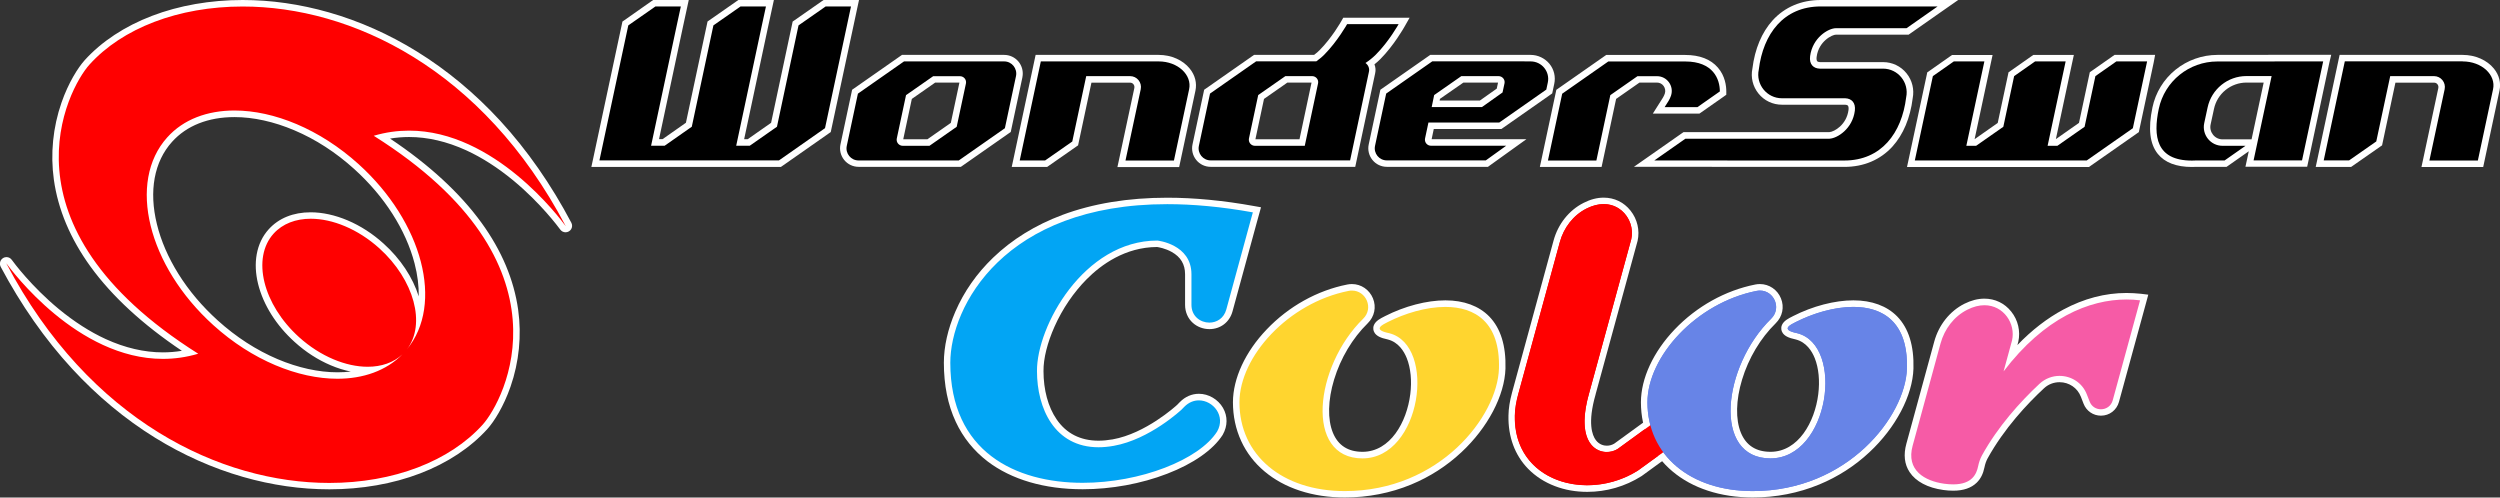 <?xml version="1.0" encoding="utf-8"?>
<!-- Generator: Adobe Illustrator 26.0.1, SVG Export Plug-In . SVG Version: 6.00 Build 0)  -->
<svg version="1.1" id="Layer_1" xmlns="http://www.w3.org/2000/svg" xmlns:xlink="http://www.w3.org/1999/xlink" x="0px" y="0px"
	 viewBox="0 0 3839 764" style="enable-background:new 0 0 3839 764;" xml:space="preserve">
<rect x="0" y="0" width="3839" height="764" fill="#333333" stroke="none"/>
<style type="text/css">
	.st0{fill:#FF0000;}
	.st1{fill:#FFFFFF;}
	.st2{fill:#02A5F4;}
	.st3{fill:#F65BA6;}
	.st4{fill:#6784E7;}
	.st5{fill:#FFD52F;}
</style>
<g>
	<g>
		<g>
			<path class="st0" d="M505.8,746.5c-90.4,0-182.1-27.1-265-78.4c-45.7-28.3-88.3-63.7-126.5-105.3C73,517.9,36.4,465.5,5.5,407
				l-1.3-2.5l1.4-2.5c0.9-1.5,2.6-2.4,4.3-2.4h2.5l1.5,2.1c3,4.1,30.4,41.2,72.9,76.4c54.5,45,109.4,67.9,163.1,67.9l0,0
				c14.1,0,28.2-1.6,42.1-4.9c-64.4-41.8-114.6-87.1-149.1-134.7c-30.5-42.1-49.2-86.3-55.4-131.4c-12.5-91,29-160.1,46.1-179.1
				C159,67.8,194.1,44.7,235,29c41.2-15.7,88.7-24,137.5-24C463,5,554.7,32.1,637.6,83.4c45.7,28.3,88.3,63.7,126.6,105.3
				c41.3,44.8,77.8,97.2,108.7,155.7l1.3,2.5l-1.5,2.5c-0.9,1.5-2.6,2.4-4.3,2.4h-2.5l-1.5-2.1c-4.9-6.7-31.3-42-73-76.5
				c-54.5-45-109.4-67.8-163.1-67.8c-14.1,0-28.2,1.6-42.1,4.9c64.5,41.8,114.6,87.1,149.2,134.8c30.5,42.1,49.2,86.3,55.4,131.4
				c12.6,91.1-28.9,160.1-45.9,178.9c-25.4,28.2-60.5,51.3-101.5,67C602.2,738.1,554.6,746.5,505.8,746.5L505.8,746.5z M360.1,174.8
				c-41.8,0-76.3,13.7-99.6,39.6c-59.6,66.2-28,192.4,70.5,281.2c28.8,26,60.2,46.3,93.6,60.5c31.7,13.4,64,20.5,93.6,20.5l0,0
				c19.3,0,37.2-3,53-8.7c-2.2,0.1-4.3,0.2-6.6,0.2c-36.1,0-75.7-17-108.6-46.7c-27.6-24.9-47-55.8-54.7-86.8
				c-7.8-31.7-2.4-59.9,15.2-79.4c14.4-16,35.4-24.4,60.7-24.4c36.1,0,75.7,17,108.6,46.7c35.9,32.4,56.5,73.8,58,110
				c6.3-25.1,5.6-53.9-2.4-84.6c-13.7-52.4-47-104.7-94-147.2c-28.8-26-60.3-46.4-93.6-60.5C422.1,181.9,389.7,174.8,360.1,174.8z"
				/>
			<path class="st1" d="M372.6,10c166.3,0,368.3,94.8,495.9,336.8c0,0,0,0.1-0.1,0.1l0,0c-8.1-11.2-108.9-146.3-240.2-146.3
				c-17.6,0-35.8,2.4-54.3,7.9c313,197,200.2,407.1,167.2,443.7c-50.5,55.9-136.6,89.4-235.4,89.4c-166.2,0-368.2-94.8-495.8-336.8
				c0,0,0-0.1,0.1-0.1l0,0c8,11,108.8,146.4,240.1,146.4c17.6,0,35.7-2.4,54.3-7.9C-8.6,345.9,104.2,136,137.3,99.3
				C187.7,43.4,273.8,10,372.6,10 M518.1,581.6c39.6,0,74.9-12.2,99.9-37.5c-13.7,12.8-32.4,19.1-53.4,19.1
				c-33.3,0-72.3-15.7-105.3-45.4c-55.6-50.2-73.1-121.5-39.1-159.1c13.9-15.3,34.1-22.8,57-22.8c33.3,0,72.3,15.7,105.3,45.4
				c53.7,48.5,71.9,116.6,42.4,155.1c57-69.3,24.5-195-74.2-284.3c-59.7-53.9-130.2-82.4-190.6-82.4c-41.5,0-78.3,13.4-103.3,41.3
				c-61.6,68.3-29.9,197.3,70.8,288.3C387.3,553.3,457.8,581.6,518.1,581.6 M372.6,0C323.2,0,275,8.4,233.3,24.4
				c-41.7,15.9-77.5,39.5-103.4,68.2c-10.1,11.3-24.8,34.3-35.5,65.1c-13.1,37.8-17.2,78.6-11.7,118.1
				c6.4,45.9,25.3,90.8,56.3,133.6c33.1,45.6,80.2,89,140.3,129.3c-9.7,1.6-19.4,2.4-29.2,2.4c-28.6,0-58.1-6.9-87.7-20.4
				c-24.2-11.1-48.5-26.7-72.3-46.3C48,439.6,21,403,18,398.9c-1.9-2.6-4.9-4.1-8.1-4.1c-3.5,0-6.8,1.9-8.6,4.9s-1.9,6.8-0.3,9.9
				C32.2,468.2,69,521,110.6,566.1c38.6,41.9,81.5,77.6,127.6,106.1c42.9,26.5,88.4,46.8,135.2,60.2c44,12.6,88.6,19,132.4,19
				c49.4,0,97.6-8.4,139.3-24.4c41.7-15.9,77.5-39.6,103.4-68.3c10.1-11.2,24.8-34.2,35.5-65c13.1-37.7,17.2-78.5,11.7-118
				c-6.4-45.9-25.3-90.9-56.3-133.6C706.3,296.5,659.2,253,599,212.8c9.7-1.6,19.5-2.4,29.2-2.4c28.6,0,58.1,6.9,87.7,20.4
				c24.2,11.1,48.5,26.7,72.3,46.3c42.1,34.8,69.2,71.5,72.2,75.5c1.9,2.6,4.9,4.1,8.1,4.1c3.5,0,6.8-1.9,8.6-4.8
				c1.8-3,1.9-6.7,0.3-9.8c-31.1-58.9-67.9-111.7-109.4-156.8c-38.6-41.9-81.5-77.6-127.6-106.1C597.4,52.6,551.9,32.4,505,19
				C460.9,6.4,416.4,0,372.6,0L372.6,0z M518.1,571.7c-28.9,0-60.6-7-91.6-20.1c-32.8-13.9-63.9-34-92.2-59.6
				c-23.9-21.6-44.3-45.7-60.5-71.7c-15.5-24.9-26.6-50.5-32.8-75.9c-12.6-51.1-4.3-96.1,23.2-126.6c22.4-24.9,55.6-38,95.9-38l0,0
				c28.9,0,60.6,7,91.7,20.2c32.9,13.9,63.9,34,92.2,59.6c46.3,41.8,79.2,93.3,92.6,144.8c4.6,17.7,6.7,34.7,6.4,50.7
				c-9.1-29.1-28-57.7-53.9-81c-16.9-15.3-35.5-27.3-55.3-35.7c-19.1-8.1-38.7-12.4-56.7-12.4c-26.8,0-49,9-64.4,26
				c-9.6,10.6-15.8,23.6-18.5,38.6c-2.5,14.1-1.8,29.3,2.1,45.3c7.9,32,27.8,63.7,56.2,89.3c16.9,15.3,35.5,27.3,55.3,35.7
				c10.3,4.4,20.7,7.6,30.9,9.7C532.2,571.3,525.3,571.7,518.1,571.7L518.1,571.7z"/>
		</g>
		<g>
			<path d="M1318.4,251.4c-7.1,0-13.8-3.2-18.3-8.7s-6.2-12.7-4.7-19.7l17.5-82.1l73.7-51.6H1542c7,0,13.6,3.1,18.1,8.6
				s6.3,12.7,4.9,19.7l-17.5,82.2l-73.7,51.6H1318.4z M1382,213.7c-0.3,1.3,0.1,2.6,0.9,3.6c0.5,0.6,1.6,1.6,3.4,1.6h39.4l38.9-27.2
				l13.8-64.6c0.3-1.3-0.1-2.6-0.9-3.6c-0.5-0.6-1.6-1.6-3.5-1.6h-39.4l-38.8,27.1L1382,213.7z"/>
			<path class="st1" d="M1542,94.3c11.7,0,20.5,10.8,18.2,22.4l-17.1,80.2l-70.8,49.5h-5.1h-9.2h-88h-30h-21.6
				c-11.7,0-20.6-10.8-18.1-22.4l17.1-80.2l70.8-49.5h7.6h6.6h88h31H1542 M1386.3,223.9h41l41.8-29.2l14.2-66.5
				c1.2-5.8-3.2-11.2-9.3-11.2h-41l-41.7,29.1l-14.2,66.6C1375.9,218.4,1380.3,223.9,1386.3,223.9 M1542,84.3h-20.6h-31h-88h-6.6
				h-7.6h-3.1l-2.6,1.8l-70.8,49.5l-3.2,2.2l-0.8,3.8l-17.1,80.2c-1.8,8.4,0.3,17.1,5.7,23.8c5.4,6.7,13.5,10.6,22.2,10.6h21.6h30
				h88h9.2h5.1h3.1l2.6-1.8l70.8-49.5l3.2-2.2l0.8-3.8l17.1-80.2v-0.1v-0.1c1.7-8.5-0.5-17.2-6-23.9
				C1558.6,88.1,1550.6,84.3,1542,84.3L1542,84.3z M1436.1,126.8h37.2l-13.2,61.9l-36,25.2H1387l13.2-62L1436.1,126.8L1436.1,126.8z
				"/>
		</g>
		<g>
			<path d="M1722.2,251.5l24.7-115.4c0.7-3.5-0.1-7.1-2.4-9.9c-2.2-2.7-5.5-4.3-9.1-4.3h-63.3l-21,98.3l-44.6,31.2h-46.7l34.5-162
				h184.9c17.9,0,34.3,7.2,44,19.2c7.1,8.8,9.8,19.4,7.6,29.7l-24.1,113.2H1722.2z"/>
			<path class="st1" d="M1779.3,94.3c29.4,0,51.5,20.8,46.7,42.9l-23.3,109.3h-74.4l23.4-109.4c2.2-10.4-5.7-20.2-16.3-20.2H1668
				l-21.4,100.4l-41.7,29.1h-39l32.4-152.1h44h30.4h88h7.2L1779.3,94.3 M1779.3,84.3H1768h-7.2h-88h-30.4h-44h-8.1l-1.7,7.9
				l-32.4,152.1l-2.6,12h12.3h39h3.1l2.6-1.8l41.7-29.1l3.2-2.2l0.8-3.8l19.7-92.5h59.3c2.8,0,4.5,1.5,5.2,2.5
				c0.8,0.9,1.9,2.9,1.4,5.7l-23.4,109.4l-2.6,12h12.3h74.4h8.1l1.7-7.9l23.3-109.3c2.5-11.8-0.5-23.8-8.6-33.8
				C1816.5,92.2,1798.6,84.3,1779.3,84.3L1779.3,84.3z"/>
		</g>
		<g>
			<path d="M3724.5,251.5l24.7-115.4c0.7-3.5-0.1-7.1-2.4-9.9c-2.2-2.7-5.5-4.3-9.1-4.3h-63.3l-21,98.3l-44.6,31.2h-46.7l34.5-162
				h184.9c17.9,0,34.4,7.2,44.1,19.3c7.1,8.8,9.7,19.4,7.5,29.7L3809,251.6h-84.5V251.5z"/>
			<path class="st1" d="M3781.6,94.3c29.5,0,51.6,20.8,46.7,42.9L3805,246.5h-74.4l23.4-109.4c2.2-10.4-5.7-20.2-16.3-20.2h-67.3
				L3649,217.2l-41.7,29.1h-39l32.4-152.1h44h30.4h88h7.2h11.3 M3781.6,84.3h-11.2h-7.2h-88h-30.4h-44h-8.1l-1.7,7.9l-32.4,152.1
				l-2.6,12h12.3h39h3.1l2.6-1.8l41.7-29.1l3.2-2.2l0.8-3.8l19.7-92.5h59.3c2.8,0,4.5,1.5,5.2,2.5c0.8,0.9,1.9,2.9,1.4,5.7
				L3721,244.4l-2.6,12h12.3h74.4h8.1l1.7-7.9l23.3-109.3c2.6-11.8-0.4-23.8-8.5-33.8C3819,92.2,3801.1,84.3,3781.6,84.3
				L3781.6,84.3z"/>
		</g>
		<g>
			<polygon points="914.3,251.4 960.3,36.1 1004.8,5 1051.5,5 1044,40.1 1005.9,218.9 1018.9,218.9 1057.7,191.7 1091,36.1 
				1135.5,5 1182.2,5 1174.7,40.1 1136.6,218.9 1149.6,218.9 1188.5,191.7 1221.7,36.1 1266.2,5 1312.9,5 1271.4,199.8 
				1197.8,251.4 			"/>
			<path class="st1" d="M1306.8,9.9l-39.9,186.9l-69.4,48.6l-1.3,0.9H1182h-56.3h-74.5h-56.3h-18h-56.4L964.8,39l41.7-29.1h39
				l-6.3,29.1l-39.4,184.8h20.8l41.7-29.2L1095.5,39l41.7-29.1h39l-6.3,29.1l-39.4,184.8h20.8l41.8-29.2L1226.2,39l41.7-29.1
				L1306.8,9.9 M1319.1,0h-12.3h-39h-3.1l-2.6,1.8l-41.7,29.1l-3.2,2.2l-0.8,3.8l-32.3,151.7l-36,25.2h-5.4L1179.5,41l6.3-29.1
				l2.6-12h-12.3h-39h-3.1l-2.6,1.8l-41.7,29.1l-3.2,2.2l-0.8,3.8l-32.4,151.7l-35.9,25.2h-5.4l36.8-172.8l6.3-29.1l2.6-12h-12.3
				h-39h-3.1l-2.6,1.8L959,30.9l-3.2,2.2L955,37l-44.3,207.3l-2.6,12h12.3h56.4h18h56.3h74.5h56.3h14.2h3.1l2.6-1.8l1.3-0.9
				l69.4-48.6l3.2-2.2l0.8-3.8l40-187L1319.1,0L1319.1,0z"/>
		</g>
		<g>
			<polygon points="2934.3,251.4 2963.6,113.9 2998.7,89.3 3053.4,89.3 3025.8,218.9 3033.1,218.9 3071.9,191.7 3088.6,113.9 
				3123.7,89.3 3178.3,89.3 3150.7,218.9 3158,218.9 3196.9,191.7 3213.5,113.9 3248.6,89.3 3303.3,89.3 3279.7,199.8 3206,251.4 
							"/>
			<path class="st1" d="M3297.1,94.3l-21.9,102.6l-70.8,49.5h-264l27.7-129.5l32.2-22.6h46.9l-27.7,129.6h15l41.8-29.2l16.6-77.8
				l32.2-22.6h46.9l-27.7,129.6h15l41.8-29.2l16.6-77.8l32.2-22.6L3297.1,94.3 M3309.4,84.3h-12.3h-46.9h-3.1l-2.6,1.8l-32.2,22.6
				l-3.2,2.2l-0.8,3.8l-15.8,74l-35.5,24.9l25-117.2l2.6-12h-12.3h-46.9h-3.1l-2.6,1.8l-32.2,22.6l-3.2,2.2l-0.8,3.8l-15.8,74
				l-35.5,24.9l25-117.2l2.6-12h-12.3h-46.9h-3.1l-2.6,1.8l-32.2,22.6l-3.2,2.2l-0.8,3.8L2931,244.4l-2.6,12h12.3h264h3.1l2.6-1.8
				l70.8-49.5l3.2-2.2l0.8-3.8l21.9-102.6L3309.4,84.3L3309.4,84.3z"/>
		</g>
		<g>
			<path d="M1859.1,251.4c-7.1,0-13.8-3.2-18.3-8.7s-6.2-12.7-4.7-19.7l17.5-82.1l73.7-51.6h92.2c4.5-3.3,7.7-6.1,10.5-8.9
				c19.3-19.5,34-45.5,34.1-45.7l1.4-2.5h90.5l-4.1,7.4c-0.6,1.1-15.5,27.5-35.7,47.8c-3.6,3.6-7.6,7-12,10.2
				c2.7,4.1,3.7,9.1,2.5,14.1l-29.8,139.7H1859.1z M1922.8,213.7c-0.3,1.3,0.1,2.6,0.9,3.6c0.5,0.6,1.6,1.6,3.4,1.6h72.5l19.6-91.8
				c0.4-1.8-0.3-3-0.8-3.6c-0.8-1-2.1-1.6-3.4-1.6h-39.5l-38.8,27.1L1922.8,213.7z"/>
			<path class="st1" d="M2147.7,37.1c0,0-14.9,26.7-34.9,46.7c-4.9,4.9-10.2,9.2-16,12.9c4.2,3,6.6,8.2,5.3,13.7l-28.9,135.9h-50.9
				h-23.5h-88H1877h-17.9c-11.7,0-20.6-10.8-18.1-22.4l17.1-80.2l70.8-49.5h7h7.3h78.1c4.4-3.2,8.7-6.6,12.4-10.4
				c20-20.2,34.9-46.7,34.9-46.7L2147.7,37.1 M1927.1,223.9h76.5l20.4-95.8c1.3-5.8-3.2-11.2-9.1-11.2h-41.1l-41.7,29.1l-14.2,66.6
				C1916.7,218.4,1921.1,223.9,1927.1,223.9 M2164.6,27.2h-17h-79.1h-5.8l-2.9,5.1c-0.1,0.3-14.5,25.7-33.3,44.6l0,0l0,0
				c-2.3,2.4-5,4.7-8.6,7.4h-74.8h-7.3h-7h-3.1l-2.6,1.8l-70.8,49.5l-3.2,2.2l-0.8,3.8l-17.1,80.2c-1.8,8.4,0.3,17.1,5.7,23.8
				c5.4,6.7,13.5,10.6,22.2,10.6h17.9h33.6h88h23.5h50.9h8.1l1.7-7.9l28.9-135.8c1.1-4.7,0.6-9.4-1.1-13.7c3.3-2.6,6.3-5.3,9.1-8.1
				c20.7-20.8,35.9-47.8,36.6-48.9L2164.6,27.2L2164.6,27.2z M1976.9,126.8h37.1l-18.5,87.1h-67.7l13.2-62L1976.9,126.8
				L1976.9,126.8z"/>
		</g>
		<g>
			<path d="M2129.6,251.4c-7.1,0-13.8-3.2-18.3-8.7s-6.2-12.7-4.7-19.7l17.5-82.1l73.7-51.6h152.7c9.7,0,18.8,4.3,24.9,11.9
				c6.1,7.5,8.3,17.2,6.3,26.7l-2.7,12.7l-75.2,52.7h-106.3l-4.3,20.4c-0.3,1.3,0.1,2.6,0.9,3.6c0.5,0.6,1.6,1.6,3.4,1.6h130.8
				l-45.2,32.4h-153.5V251.4z M2274.1,159.4l28.8-20.3l2.6-12c0.4-1.7-0.3-3-0.8-3.6c-0.8-1.1-2.1-1.7-3.5-1.7h-55.5l-38.8,27.1
				l-2.2,10.5H2274.1z"/>
			<path class="st1" d="M2350.5,94.3c17.1,0,29.9,15.8,26.3,32.5l-2.3,10.8l-72.3,50.6h-108.7l-5.2,24.4c-1.2,5.8,3.2,11.2,9.2,11.2
				h115.4l-31.3,22.5h-100.4H2156h-26.4c-11.7,0-20.6-10.8-18.1-22.4l17.1-80.2l70.8-49.5h7.4h6.8h104h19.4L2350.5,94.3
				 M2198.5,164.4h77.2l31.6-22.4l3-13.9c1.3-5.8-3.2-11.2-9.2-11.2H2244l-41.7,29.1L2198.5,164.4 M2350.5,84.3H2337h-19.4h-104
				h-6.8h-7.4h-3.1l-2.6,1.8l-70.8,49.5l-3.2,2.2l-0.8,3.8l-17.1,80.2c-1.8,8.4,0.3,17.1,5.7,23.8s13.5,10.6,22.2,10.6h26.4h25.2
				h100.4h3.2l2.6-1.9l31.3-22.5l25.1-18H2313h-114.6l3.3-15.7h100.7h3.1l2.6-1.8l72.3-50.6l3.2-2.3l0.8-3.8l2.3-10.8
				c2.4-10.9-0.3-22.1-7.3-30.8C2372.2,89.4,2361.7,84.3,2350.5,84.3L2350.5,84.3z M2247.2,126.8h53.2l-2,9.3l-25.9,18.3h-61.8
				l0.5-2.6L2247.2,126.8L2247.2,126.8z"/>
		</g>
		<g>
			<path d="M2370.8,251.5l23.6-110.5l73.7-51.6h119.7c20.7,0,36.4,5.9,46.5,17.6c10.2,11.7,11.7,25.9,11.7,33.3v2.6l-37.8,26.5h-61
				l10.7-16.9c1.3-2.2,2.5-4.6,3.4-7.2c1.8-5.5,0.9-11.3-2.5-16s-8.6-7.3-14.3-7.3h-28.4l-38.8,27.1l-21.8,102.4L2370.8,251.5
				L2370.8,251.5z"/>
			<path class="st1" d="M2587.8,94.4c43.1,0,53.2,27.2,53.2,46l-34.4,24.1h-50.4l5.9-9.3c1.6-2.6,2.9-5.4,3.9-8.3
				c4.9-14.8-6.1-29.9-21.5-29.9c-0.1,0-0.1,0-0.2,0h-29.8l-41.7,29.1l-21.4,100.4H2377l21.9-102.6l70.8-49.5h7.4L2587.8,94.4
				 M2587.8,84.4H2477h-7.4h-3.1l-2.6,1.8l-70.8,49.5l-3.2,2.2l-0.8,3.8l-21.9,102.6l-2.6,12h12.3h74.4h8.1l1.7-7.9l20.6-96.5
				l35.9-25.1h26.7l0,0l0,0h0.1c4.1,0,7.9,1.9,10.3,5.3c2.4,3.4,3.1,7.6,1.8,11.6c-0.8,2.2-1.7,4.3-2.9,6.2l-5.8,9.2l-9.7,15.3h18.1
				h50.4h3.1l2.6-1.8l34.4-24.1l4.2-3v-5.2c0-8.1-1.7-23.6-12.9-36.5C2627,91,2610,84.4,2587.8,84.4L2587.8,84.4z"/>
		</g>
		<g>
			<path d="M2640.6,251.5L2640.6,251.5l-115.9-0.1l62-43.4h222.7c10.7-0.6,31.1-13.9,34.2-38.6c0.4-3.1,0.3-7.5-2.1-10.3
				c-2.1-2.5-5.5-3.1-7.9-3.2h-97.1c-12.5,0-24.2-5.6-32.1-15.4c-7.8-9.7-10.9-22.2-8.3-34.4c3.6-29.3,13.9-54,29.9-71.6
				c17.6-19.3,41.8-29.6,70.1-29.6h195.3l-62,43.4h-109.9c-10.2,0-31.7,13.6-34.9,38.6c-0.4,3.1-0.4,7.5,2,10.3
				c2.1,2.5,5.5,3.1,7.9,3.2h97.1c12.5,0,24.2,5.6,32.1,15.3c7.9,9.7,10.9,22.3,8.4,34.6c-3.6,29.3-13.9,54-29.9,71.6
				c-17.6,19.3-41.8,29.6-70.1,29.6H2640.6z"/>
			<path class="st1" d="M2975.4,9.9l-47.7,33.4h-108.3c-12.1,0-36.2,14.8-39.8,43c-1.6,12.5,5.1,18.8,14.8,19.1h67.6h13.7h15.8
				c23.2,0,40.4,21.4,35.6,44.1c-6.7,54.8-38.1,97-95.1,97h-179.5l0.1-0.1h-112.2l47.7-33.4h221.2c12.2-0.6,35.5-15.3,39-43
				c1.5-12.5-5.2-18.8-14.9-19.1h-67.6h-13.7h-15.8c-23.1,0-40.4-21.4-35.5-44c6.7-54.8,38.1-97,95.1-97L2975.4,9.9 M3007,0h-31.6
				h-179.5c-29.7,0-55.2,10.8-73.8,31.2c-16.6,18.3-27.4,43.9-31.1,74.1c-2.8,13.6,0.6,27.5,9.3,38.3c8.8,11,22,17.2,36,17.2h15.8
				h13.7h67.5c1.2,0.1,3.3,0.3,4.3,1.4c1,1.1,1.3,3.5,1,6.5c-2.9,23-22,33.7-29.4,34.2h-220.9h-3.1l-2.6,1.8l-47.7,33.4l-25.9,18.1
				h31.6h88.2l-0.1,0.1h24h179.5c29.7,0,55.2-10.8,73.8-31.2c16.6-18.3,27.4-43.9,31.1-74.1c2.7-13.7-0.7-27.7-9.5-38.5
				c-8.8-10.9-21.9-17.1-35.9-17.1h-15.8h-13.7h-67.5c-1.2-0.1-3.3-0.3-4.2-1.4s-1.3-3.5-0.9-6.5c1.6-12.8,8.2-21.2,13.5-25.9
				c6.8-6.1,13.5-8.4,16.4-8.4h108.3h3.1l2.6-1.8l47.7-33.4L3007,0L3007,0z"/>
		</g>
		<g>
			<path d="M3366.1,251.5c-22.4,0-38.8-6.1-48.6-18.1c-11.5-14.1-13.9-36.2-7.3-67.3c9.3-44.5,49.1-76.8,94.8-76.8h83.1v-0.1h85.5
				l-34.5,162h-84.6l6.4-30.1l-43.2,30.2h-45C3370.5,251.5,3368.3,251.5,3366.1,251.5z M3449.6,121.7c-26.3,0-49.3,18.6-54.7,44.3
				l-5.2,24.1c-1.5,7.1,0.3,14.4,4.8,20s11.3,8.8,18.5,8.8h48.4l20.7-97.2L3449.6,121.7L3449.6,121.7z"/>
			<path class="st1" d="M3567.5,94.2L3535,246.3h-74.4l27.7-129.5h-38.7c-28.7,0-53.6,20.1-59.6,48.2l-5.2,24.1
				c-3.8,17.9,9.8,34.8,28.1,34.8h35.3l-32.1,22.5h-43.6c-2.2,0.1-4.4,0.2-6.5,0.2c-55.2,0-59.8-37.5-51-79.4
				c8.9-42.5,46.6-72.8,89.9-72.8h88l0,0v-0.1h11.3h63.3 M3579.8,84.2h-12.3h-63.1h-11.3h-9.9v0.1H3405c-23.3,0-46.1,8.1-64.2,22.7
				c-18.2,14.7-30.8,35.3-35.5,58c-6.9,32.7-4.1,56.1,8.3,71.4c10.8,13.3,28.4,20,52.4,20c2.2,0,4.4-0.1,6.7-0.2h43.3h3.1l2.6-1.8
				l31.5-22.1l-2.5,11.7l-2.6,12h12.3h74.4h8.1l1.7-7.9L3577,96L3579.8,84.2L3579.8,84.2z M3413,214c-5.7,0-11-2.5-14.6-7
				s-5-10.2-3.8-15.8l5.2-24c2.4-11.4,8.7-21.7,17.8-29c9-7.3,20.4-11.4,32.1-11.4h26.4l-18.6,87.2h-9.1H3413L3413,214z"/>
		</g>
		<g>
			<g>
				<path class="st2" d="M1662.6,746.4c-40.3,0-97.8-7.3-143.1-41.8c-43.2-32.9-65.1-82.6-65.1-147.5c0-41.7,19.5-105,74.1-157.7
					c28.6-27.6,63.8-49.3,104.4-64.5c46.5-17.4,100.1-26.2,159.5-26.2c41.2,0,85.7,4.3,132.4,12.7l5.4,1l-4.8,17.5l-37.4,137
					c-4,14.4-16,23.7-30.8,23.7c-15.7,0-32.4-11.3-32.4-32.3v-46.9c0-40.2-43.5-46.4-47.6-46.8c-50.9,0.1-89,27.9-112.1,51.2
					c-44.7,45.1-67.8,106.8-67.5,144.4c0,51.6,23.4,111.8,89.5,111.8c7.1,0,14.7-0.7,22.5-2.1c52.6-9.3,99.7-52.6,101.6-54.3
					c1.4-1.4,2.8-2.8,4-4.1l0.1-0.1c7.3-7.4,16.3-11.4,25.9-11.4c13.1,0,25.9,7.5,32.6,19.1c6.5,11.2,6.4,24.4-0.3,36.2l-0.1,0.1
					l-0.1,0.1C1844.3,710.8,1751.7,746.4,1662.6,746.4z"/>
				<path class="st1" d="M1792.4,313.5c39.5,0,83.2,3.9,131.5,12.6l-3.4,12.2l-37.4,137c-3.8,13.7-14.9,20.1-26,20.1
					c-13.7,0-27.5-9.7-27.5-27.3v-46.9c0-46.4-52.3-51.8-52.3-51.8c-113,0-185.5,131.7-184.9,200.6c0,56.6,26.7,116.8,94.5,116.8
					c7.3,0,15.1-0.7,23.4-2.2c55.4-9.8,104.1-55.6,104.1-55.6c1.4-1.4,2.9-2.9,4.2-4.3c6.8-6.9,14.7-9.9,22.4-9.9
					c21.8,0,41.7,23.9,28,47.9c-27.7,43.4-117.8,78.7-206.5,78.7c-102.6,0-203.2-47.3-203.2-184.4
					C1459.4,470.7,1541.8,313.5,1792.4,313.5 M1792.5,303.6L1792.5,303.6c-60,0-114.2,8.9-161.3,26.5c-41.3,15.5-77,37.5-106.2,65.6
					c-25.2,24.3-44.7,52.1-58,82.9c-11.5,26.6-17.6,53.7-17.6,78.4c0,34.2,6.1,64.8,18.3,90.8c11.2,24.1,27.7,44.5,48.8,60.7
					c36.8,28,87.3,42.8,146.1,42.8c43.8,0,89.8-8.4,129.7-23.8c40.3-15.5,70.5-36.7,85.2-59.6l0.1-0.2l0.1-0.2
					c7.6-13.4,7.7-28.4,0.3-41.2c-7.6-13.1-22.1-21.6-36.9-21.6c-11,0-21.2,4.4-29.5,12.9l-0.1,0.1l-0.1,0.1
					c-1.1,1.2-2.5,2.6-3.8,3.9c-2.4,2.2-48.4,44-99,53c-7.5,1.3-14.8,2-21.7,2c-27.8,0-49.5-11-64.4-32.8
					c-13-18.9-20.1-45.2-20.1-74l0,0l0,0c-0.2-19.3,5.9-43.6,17-68.5c12.2-27.3,29.2-52.3,49.1-72.4c22.4-22.6,59.3-49.5,108.3-49.7
					c2.2,0.3,12.5,2,22.5,7.6c13.8,7.7,20.5,19,20.5,34.3v46.9c0,10.9,4.2,20.8,11.9,27.7c6.9,6.2,16,9.6,25.5,9.6
					c17,0,31-10.7,35.5-27.4l37.4-137l3.4-12.2l2.9-10.5l-10.7-1.9C1878.7,307.9,1833.9,303.6,1792.5,303.6L1792.5,303.6z"/>
			</g>
			<g>
				<path class="st0" d="M2437.4,750.2c-34.4,0-66.2-12.4-87.3-33.9c-19.6-20-29.5-47.1-28.8-78.3c0.2-10.2,1.9-21,5.3-33.9
					l63.8-233.3c6.5-24.2,22.4-44.2,43.6-55c9.7-4.9,19.3-7.4,28.5-7.4c14.8,0,28.1,6.4,37.3,17.9c9.5,11.9,13.2,27.6,9.9,42.2
					l-0.1,0.2L2445.2,604c-9.8,34.1-9.4,60.6,1.2,74.6c6.9,9.1,16,10.5,20.9,10.5c5.2,0,10.2-1.4,14.2-4l51.3-37.3l45.5,0.6
					l-5.3,40.3l-16.1,9.7l-38.9,28.3l-0.1,0.1C2494.1,741.9,2465.5,750.2,2437.4,750.2z"/>
				<path class="st1" d="M2462.6,313.4c29.7,0,48.1,28.4,42.3,54l-64.4,235.3c-20,69.1,4.9,91.4,26.8,91.4c6.3,0,12.3-1.8,17-4.9
					l50-36.4l38.3,0.5l-4.3,32.3l-14.2,8.6l-39,28.3c-24,15.2-51.5,22.6-77.9,22.6c-59,0-112.7-37-111.1-107.1
					c0.2-11,2.3-22,5.2-32.7l63.8-233.3c6-22.2,20.6-41.5,41.1-51.8C2445.7,315.5,2454.6,313.4,2462.6,313.4 M2462.6,303.5
					c-10.1,0-20.4,2.7-30.8,8c-22.4,11.3-39.3,32.5-46.2,58.1l-63.7,233.2c-3.6,13.3-5.3,24.5-5.5,35.2
					c-0.7,32.6,9.7,60.9,30.2,81.9c11.3,11.5,25.1,20.5,41.2,26.6c15.4,5.9,32.1,8.8,49.6,8.8c29.4,0,58.2-8.3,83.2-24.1l0.3-0.2
					l0.3-0.2l38.6-28.1l13.9-8.3l4.1-2.5l0.6-4.8l4.3-32.3l1.5-11.1l-11.2-0.1l-38.3-0.5h-3.3l-2.7,1.9l-49.8,36.2
					c-3.2,2-7.3,3.2-11.4,3.2c-3.9,0-11.3-1.1-16.9-8.5c-5.6-7.4-13-26.4-0.4-70.2v-0.1v-0.1l64.4-235.3l0.1-0.2v-0.2
					c3.6-16-0.4-33.3-10.9-46.4C2493.6,310.5,2479,303.5,2462.6,303.5L2462.6,303.5z"/>
			</g>
			<g>
				<path class="st3" d="M2999.5,748.6c-4.5,0-9.4-0.4-14.6-1.1c-22.4-3.1-39.5-12.1-48.2-25.2c-7.1-10.9-8.6-24.2-4.4-39.6
					l42.8-156.8c6.6-24.3,22.5-44.3,43.6-55c9.6-4.9,19.2-7.4,28.5-7.4c14.8,0,28.1,6.4,37.3,17.9c9.5,11.9,13.2,27.6,9.9,42.1
					l-0.1,0.2l-6.8,24.7c25.7-29.9,53.5-52.9,83.1-68.8c30.8-16.5,62.6-24.9,94.6-24.9c7.2,0,14.4,0.4,21.5,1.3l5.7,0.7l-43.5,159
					c-2.9,10.5-12.1,17.5-22.9,17.5l0,0c-10,0-18.5-5.8-22.1-15.2l-4.1-10.5c-5.9-15.6-20.6-25.6-37.4-25.6
					c-10.1,0-19.8,3.8-27.3,10.8c-25.7,23.9-61.7,62.2-87.6,109c-2.3,4.2-4,9.2-5.3,15.1C3038.3,738,3023.8,748.6,2999.5,748.6z"/>
				<path class="st1" d="M3265.4,459.9c7.2,0,14.1,0.4,20.9,1.3l-42,153.5c-2.5,9.1-10.3,13.8-18.1,13.8c-7.2,0-14.3-3.9-17.4-12
					l-4.1-10.5c-7-18.5-24.3-28.8-42.1-28.8c-10.8,0-21.8,3.9-30.7,12.1c-29.7,27.7-64.2,66-88.5,110.2c-2.8,5.2-4.6,10.8-5.8,16.5
					c-2.4,11.6-9,27.8-38.2,27.8c-4.2,0-8.8-0.3-13.9-1c-29.4-4.1-59-20.3-48.4-58.6l2.7-9.8l40.1-147c6.1-22.2,20.6-41.5,41.1-51.8
					c9.4-4.8,18.2-6.9,26.3-6.9c29.7,0,48.2,28.5,42.4,54l-13,47.6C3139.3,487.9,3208.4,459.9,3265.4,459.9 M3265.4,449.9
					c-32.8,0-65.5,8.6-97,25.5c-24.8,13.3-48.4,31.5-70.5,54.5l1.3-4.8l0.1-0.2v-0.2c3.6-16-0.4-33.3-10.9-46.3
					c-10.2-12.8-24.8-19.8-41.2-19.8c-10.1,0-20.4,2.7-30.8,7.9c-22.3,11.3-39.2,32.4-46.2,58.1l-40.1,147l-2.7,9.8
					c-4.6,16.8-3,31.5,5,43.6c9.5,14.4,27.8,24.1,51.7,27.4c5.4,0.8,10.6,1.1,15.3,1.1c15.6,0,27.8-4.2,36.1-12.4
					c5.9-5.8,9.8-13.4,11.8-23.3c1.1-5.4,2.7-9.9,4.8-13.8c25.5-46.2,61.1-84,86.6-107.7c6.5-6.1,15-9.4,23.9-9.4
					c14.7,0,27.6,8.8,32.8,22.4l4.1,10.6c4.3,11.2,14.8,18.4,26.7,18.4c13.1,0,24.2-8.5,27.7-21.2l42-153.5l3-11.1l-11.4-1.4
					C3280.2,450.4,3272.8,449.9,3265.4,449.9L3265.4,449.9z"/>
			</g>
			<g>
				<path class="st4" d="M2691.5,759c-48.3,0-89.9-13.5-120.1-39c-30.5-25.7-46.6-61.1-46.6-102.4c0.1-35.4,18.5-74.9,50.5-108.3
					c33.1-34.6,76.1-58.6,121.2-67.5c2.1-0.4,4.2-0.6,6.2-0.6c12.1,0,22.9,7.4,27.6,18.8c4.7,11.5,2,24.2-7,33
					c-23.9,23.3-42.6,54.8-52.9,88.6c-9.8,32.4-10.4,63.3-1.6,84.9c8.6,21.2,25.9,32.4,50.1,32.4c45.8,0,72.6-48.1,78.2-92.8
					c2.7-21.3,0.7-41.9-5.7-57.9c-4.7-11.8-14.1-26.9-32.5-31.6c-8.7-1.8-17.6-4.5-18.5-11.3c-1-7.2,7.8-11.6,14.2-14.8l0.9-0.5
					c29.7-15.1,62.8-23.7,90.7-23.7c27.3,0,48.7,7.8,63.8,23.3c16.5,17,24.4,42.7,23.5,76.4c-1.2,40.3-26.5,88.1-66.1,125
					c-22.1,20.6-47.6,36.9-75.5,48.5C2760.3,752.5,2726.6,759,2691.5,759z"/>
				<path class="st1" d="M2702.6,446.2c21.5,0,33.8,27,17.1,43.3c-74.7,73.1-90.5,214.4-1,214.4c90.3,0,114.5-173.5,41.2-192.2
					c-27.2-5.5-9.9-13.3-2.3-17.2c26-13.2,58.6-23.2,88.4-23.2c45.5,0,84.3,23.4,82.3,94.6c-2.2,73.1-90.9,188.2-236.8,188.2
					c-96.1,0-161.7-55.3-161.7-136.4c0.2-70.1,74.8-152.6,167.6-171C2699.1,446.3,2700.9,446.2,2702.6,446.2 M2702.6,436.2v9.9
					V436.2L2702.6,436.2L2702.6,436.2c-2.4,0-4.8,0.2-7.2,0.7c-46,9.1-90,33.6-123.8,69c-32.8,34.4-51.7,75.1-51.8,111.7
					c0,21.4,4.3,41.5,12.7,59.7c8.2,17.8,20.2,33.5,35.7,46.5c15.3,12.9,33.6,22.9,54.4,29.7c21,6.9,44.2,10.4,68.9,10.4
					c35.8,0,70.1-6.7,102.1-19.9c28.5-11.8,54.5-28.4,77-49.5c40.5-37.7,66.4-87,67.7-128.5c1-35.1-7.4-62-24.9-80
					c-15.8-16.2-39.1-24.8-67.3-24.8c-28.6,0-62.5,8.8-92.9,24.3l-0.9,0.5c-2.7,1.4-6.1,3-9,5.1c-7.4,5.3-8.4,10.9-7.9,14.7
					c0.4,3.3,2.3,7.8,8.8,11.2c3.3,1.7,7.7,3.1,13.5,4.3c16.2,4.2,24.7,17.9,29,28.6c6.1,15.2,8,35,5.4,55.5
					c-5.3,42.6-30.6,88.4-73.3,88.4c-22.2,0-37.5-9.8-45.5-29.3c-8.4-20.5-7.7-50.2,1.8-81.5c10-33,28.3-63.7,51.6-86.5
					c10.5-10.3,13.6-25,8.1-38.4C2729.4,444.8,2716.7,436.2,2702.6,436.2L2702.6,436.2z"/>
			</g>
			<g>
				<path class="st5" d="M2064.9,759c-48.3,0-89.9-13.5-120.1-39c-30.5-25.7-46.6-61.1-46.6-102.4c0.1-35.4,18.5-74.9,50.4-108.3
					c33.1-34.6,76.1-58.6,121.2-67.5c2.1-0.4,4.2-0.6,6.2-0.6c12.1,0,22.9,7.4,27.6,18.8c4.7,11.5,2,24.2-7,33
					c-23.9,23.3-42.6,54.8-52.9,88.6c-9.8,32.4-10.4,63.3-1.6,84.9c8.6,21.2,25.9,32.4,50.1,32.4c45.8,0,72.6-48.1,78.2-92.8
					c2.7-21.3,0.7-41.9-5.7-57.9c-4.7-11.8-14.1-26.9-32.5-31.6c-8.7-1.8-17.6-4.5-18.5-11.3c-1-7.2,7.8-11.6,14.2-14.8l0.9-0.5
					c29.7-15.1,62.8-23.7,90.7-23.7c27.3,0,48.7,7.8,63.8,23.3c16.5,17,24.4,42.7,23.5,76.4c-1.2,40.3-26.5,88.1-66.1,125
					c-22.1,20.6-47.6,36.9-75.5,48.5C2133.8,752.5,2100.1,759,2064.9,759z"/>
				<path class="st1" d="M2076.1,446.2c21.5,0,33.8,27,17.1,43.3c-74.7,73.1-90.5,214.4-1,214.4c90.3,0,114.5-173.5,41.2-192.2
					c-27.2-5.5-9.9-13.3-2.3-17.2c26-13.2,58.6-23.2,88.4-23.2c45.5,0,84.3,23.4,82.3,94.6c-2.2,73.1-90.9,188.2-236.8,188.2
					c-96.1,0-161.7-55.3-161.7-136.4c0.2-70.1,74.7-152.6,167.6-171C2072.6,446.3,2074.4,446.2,2076.1,446.2 M2076.1,436.2v9.9
					V436.2L2076.1,436.2L2076.1,436.2c-2.4,0-4.8,0.2-7.2,0.7c-46.1,9.1-90.1,33.6-123.8,69c-32.8,34.3-51.7,75.1-51.8,111.7
					c0,21.4,4.3,41.5,12.7,59.7c8.2,17.8,20.2,33.5,35.7,46.5c15.3,12.9,33.6,22.9,54.4,29.7c21,6.9,44.2,10.4,68.9,10.4
					c35.8,0,70.1-6.7,102.1-19.9c28.5-11.8,54.5-28.4,77-49.5c40.5-37.7,66.4-87,67.7-128.5c1-35.1-7.4-62-24.9-80
					c-15.8-16.2-39.1-24.8-67.3-24.8c-28.6,0-62.5,8.8-92.9,24.3l-0.9,0.5c-2.7,1.4-6.1,3-9,5.1c-7.4,5.3-8.4,10.9-7.9,14.7
					c0.4,3.3,2.3,7.8,8.8,11.2c3.3,1.7,7.7,3.1,13.5,4.3c16.2,4.2,24.7,17.9,29,28.6c6.1,15.2,8,35,5.4,55.5
					c-5.3,42.6-30.6,88.4-73.3,88.4c-22.2,0-37.5-9.8-45.5-29.3c-8.4-20.5-7.7-50.2,1.8-81.5c10-33,28.3-63.7,51.6-86.5
					c10.5-10.3,13.6-25,8.1-38.4C2102.8,444.8,2090.2,436.2,2076.1,436.2L2076.1,436.2z"/>
			</g>
		</g>
	</g>
	<path class="st0" d="M2554.3,694.3l-39,28.3c-77.7,49-191.3,17-189-84.5c0.2-11,2.3-22,5.2-32.7l63.8-233.3
		c6-22.2,20.6-41.5,41.1-51.8c44.2-22.5,76,14.6,68.6,47.1l-64.4,235.3c-25.7,88.9,22.8,100.4,43.9,86.5l50-36.4l38.3,0.5l-4.3,32.3
		L2554.3,694.3z"/>
	<path class="st4" d="M2697.3,446.7c24.7-4.9,40.4,25.2,22.4,42.8c-74.7,73.1-90.5,214.4-1,214.4c90.3,0,114.5-173.5,41.2-192.2
		c-27.2-5.5-9.9-13.3-2.3-17.2c65.7-33.3,174.1-46.4,170.7,71.4c-2.2,73.1-90.9,188.2-236.8,188.2c-96.1,0-161.7-55.3-161.7-136.4
		C2529.9,547.6,2604.5,465.1,2697.3,446.7z"/>
</g>
</svg>
